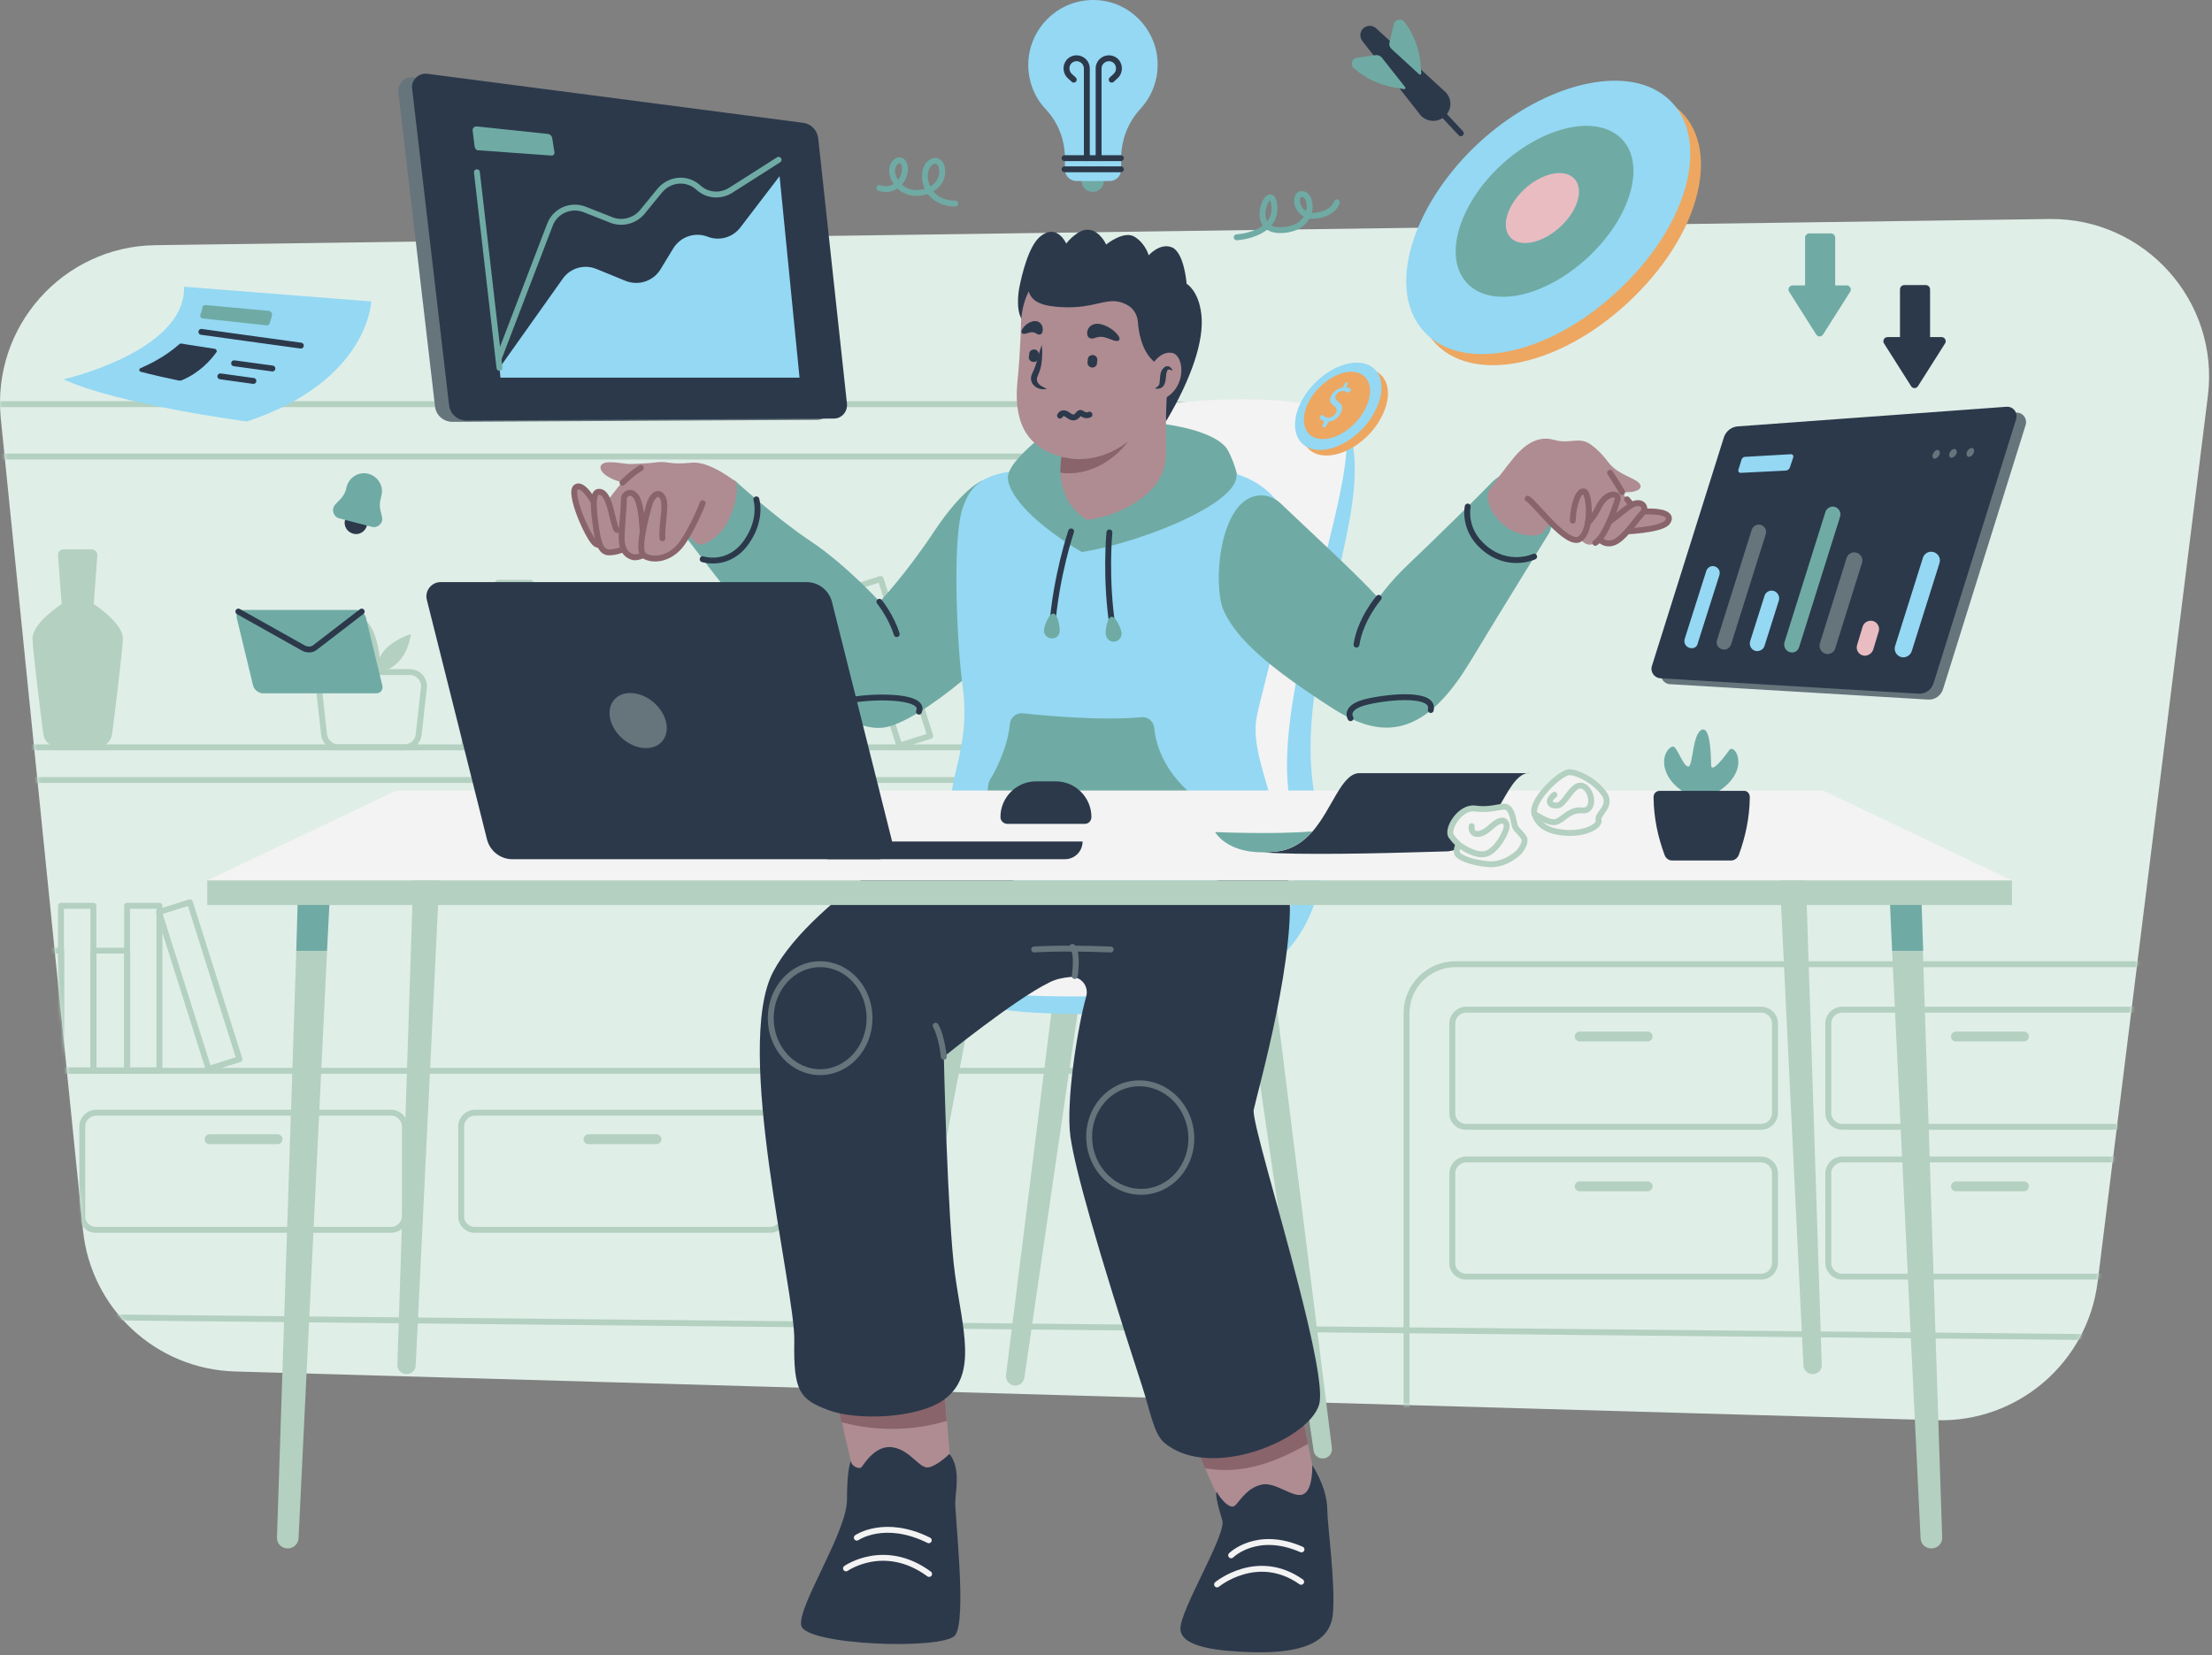 <svg width="676" height="506" viewBox="0 0 676 506" fill="none" xmlns="http://www.w3.org/2000/svg">
<rect x="0" y="0" width="676" height="506" fill="#808080" stroke="none"/>
<g opacity="0.9">
<path d="M591.842 434.148L71.843 419.249C47.642 418.548 27.742 400.048 25.343 375.948L0.242 127.948C-2.558 99.849 19.242 75.349 47.443 74.948L626.242 66.948C655.443 66.549 678.342 92.049 674.742 121.048L641.042 391.949C637.943 416.549 616.642 434.848 591.842 434.148Z" fill="#EAF9F3"/>
<mask id="mask0_301_5843" style="mask-type:alpha" maskUnits="userSpaceOnUse" x="0" y="66" width="676" height="369">
<path d="M591.842 434.148L71.843 419.249C47.642 418.548 27.742 400.048 25.343 375.948L0.242 127.948C-2.558 99.849 19.242 75.349 47.443 74.948L626.242 66.948C655.443 66.549 678.342 92.049 674.742 121.048L641.042 391.949C637.943 416.549 616.642 434.848 591.842 434.148Z" fill="#EAF9F3"/>
</mask>
<g mask="url(#mask0_301_5843)">
<path d="M444.843 560.448H860.343C868.643 560.448 875.343 553.748 875.343 545.448V309.748C875.343 301.448 868.643 294.748 860.343 294.748H444.843C436.543 294.748 429.843 301.448 429.843 309.748V545.348C429.843 553.648 436.543 560.448 444.843 560.448Z" stroke="#B8D8C7" stroke-width="1.8" stroke-miterlimit="10" stroke-linecap="round" stroke-linejoin="round"/>
<path d="M-59.757 497.848H359.343C367.643 497.848 374.343 491.148 374.343 482.848V138.548C374.343 130.248 367.643 123.548 359.343 123.548H-59.757C-68.057 123.548 -74.757 130.248 -74.757 138.548V482.848C-74.757 491.148 -68.057 497.848 -59.757 497.848Z" stroke="#B8D8C7" stroke-width="1.8" stroke-miterlimit="10" stroke-linecap="round" stroke-linejoin="round"/>
<path d="M103.343 228.448H123.643C125.843 228.448 127.643 226.848 127.943 224.648L129.543 210.249C129.843 207.749 127.843 205.448 125.243 205.448H101.743C99.143 205.448 97.243 207.649 97.443 210.249L99.043 224.648C99.343 226.748 101.243 228.448 103.343 228.448Z" stroke="#B8D8C7" stroke-width="1.8" stroke-miterlimit="10" stroke-linecap="round" stroke-linejoin="round"/>
<path d="M115.943 205.448C115.943 205.448 123.943 204.648 125.543 193.848C125.543 193.848 118.343 195.948 116.043 201.048C116.043 201.048 115.043 189.648 109.643 188.548C109.643 188.548 107.243 197.048 111.043 201.248C111.043 201.248 108.143 196.448 100.743 196.548C100.743 196.548 102.643 203.348 109.943 205.348" fill="#B8D8C7"/>
<path d="M448.043 344.448H538.243C540.543 344.448 542.443 342.548 542.443 340.248V312.848C542.443 310.548 540.543 308.648 538.243 308.648H448.043C445.743 308.648 443.843 310.548 443.843 312.848V340.248C443.743 342.548 445.643 344.448 448.043 344.448Z" stroke="#B8D8C7" stroke-width="1.8" stroke-miterlimit="10" stroke-linecap="round" stroke-linejoin="round"/>
<path d="M482.743 318.348H503.543C504.343 318.348 505.043 317.648 505.043 316.848C505.043 316.048 504.343 315.348 503.543 315.348H482.743C481.943 315.348 481.243 316.048 481.243 316.848C481.243 317.648 481.943 318.348 482.743 318.348Z" fill="#B8D8C7"/>
<path d="M448.043 390.249H538.243C540.543 390.249 542.443 388.348 542.443 386.048V358.648C542.443 356.348 540.543 354.448 538.243 354.448H448.043C445.743 354.448 443.843 356.348 443.843 358.648V386.048C443.743 388.348 445.643 390.249 448.043 390.249Z" stroke="#B8D8C7" stroke-width="1.8" stroke-miterlimit="10" stroke-linecap="round" stroke-linejoin="round"/>
<path d="M482.743 364.148H503.543C504.343 364.148 505.043 363.448 505.043 362.648C505.043 361.848 504.343 361.148 503.543 361.148H482.743C481.943 361.148 481.243 361.848 481.243 362.648C481.243 363.448 481.943 364.148 482.743 364.148Z" fill="#B8D8C7"/>
<path d="M29.343 375.948H119.543C121.843 375.948 123.743 374.048 123.743 371.748V344.348C123.743 342.048 121.843 340.148 119.543 340.148H29.343C27.043 340.148 25.143 342.048 25.143 344.348V371.748C25.043 374.048 26.943 375.948 29.343 375.948Z" stroke="#B8D8C7" stroke-width="1.8" stroke-miterlimit="10" stroke-linecap="round" stroke-linejoin="round"/>
<path d="M64.043 349.748H84.843C85.643 349.748 86.343 349.048 86.343 348.248C86.343 347.448 85.643 346.748 84.843 346.748H64.043C63.243 346.748 62.543 347.448 62.543 348.248C62.543 349.148 63.243 349.748 64.043 349.748Z" fill="#B8D8C7"/>
<path d="M145.143 375.948H235.342C237.642 375.948 239.543 374.048 239.543 371.748V344.348C239.543 342.048 237.642 340.148 235.342 340.148H145.143C142.843 340.148 140.942 342.048 140.942 344.348V371.748C140.842 374.048 142.743 375.948 145.143 375.948Z" stroke="#B8D8C7" stroke-width="1.8" stroke-miterlimit="10" stroke-linecap="round" stroke-linejoin="round"/>
<path d="M179.843 349.748H200.643C201.443 349.748 202.143 349.048 202.143 348.248C202.143 347.448 201.443 346.748 200.643 346.748H179.843C179.043 346.748 178.343 347.448 178.343 348.248C178.343 349.148 179.043 349.748 179.843 349.748Z" fill="#B8D8C7"/>
<path d="M562.943 344.448H653.143C655.443 344.448 657.343 342.548 657.343 340.248V312.848C657.343 310.548 655.443 308.648 653.143 308.648H562.943C560.643 308.648 558.743 310.548 558.743 312.848V340.248C558.743 342.548 560.643 344.448 562.943 344.448Z" stroke="#B8D8C7" stroke-width="1.8" stroke-miterlimit="10" stroke-linecap="round" stroke-linejoin="round"/>
<path d="M597.743 318.348H618.543C619.343 318.348 620.043 317.648 620.043 316.848C620.043 316.048 619.343 315.348 618.543 315.348H597.743C596.943 315.348 596.243 316.048 596.243 316.848C596.243 317.648 596.843 318.348 597.743 318.348Z" fill="#B8D8C7"/>
<path d="M562.943 390.249H653.143C655.443 390.249 657.343 388.348 657.343 386.048V358.648C657.343 356.348 655.443 354.448 653.143 354.448H562.943C560.643 354.448 558.743 356.348 558.743 358.648V386.048C558.743 388.348 560.643 390.249 562.943 390.249Z" stroke="#B8D8C7" stroke-width="1.8" stroke-miterlimit="10" stroke-linecap="round" stroke-linejoin="round"/>
<path d="M597.743 364.148H618.543C619.343 364.148 620.043 363.448 620.043 362.648C620.043 361.848 619.343 361.148 618.543 361.148H597.743C596.943 361.148 596.243 361.848 596.243 362.648C596.243 363.448 596.843 364.148 597.743 364.148Z" fill="#B8D8C7"/>
<path d="M-102.057 228.448H352.943C355.443 228.448 357.543 226.348 357.543 223.848V144.148C357.543 141.648 355.443 139.548 352.943 139.548H-102.057C-104.557 139.548 -106.657 141.648 -106.657 144.148V223.848C-106.657 226.348 -104.557 228.448 -102.057 228.448Z" stroke="#B8D8C7" stroke-width="1.8" stroke-miterlimit="10" stroke-linecap="round" stroke-linejoin="round"/>
<path d="M-102.057 327.348H352.943C355.443 327.348 357.543 325.249 357.543 322.749V243.048C357.543 240.548 355.443 238.448 352.943 238.448H-102.057C-104.557 238.448 -106.657 240.548 -106.657 243.048V322.749C-106.657 325.249 -104.557 327.348 -102.057 327.348Z" stroke="#B8D8C7" stroke-width="1.8" stroke-miterlimit="10" stroke-linecap="round" stroke-linejoin="round"/>
<path d="M317.021 228.445H326.921V178.145H317.021V228.445Z" stroke="#B8D8C7" stroke-width="1.8" stroke-miterlimit="10" stroke-linecap="round" stroke-linejoin="round"/>
<path d="M306.778 228.359H317.078V191.759H306.778V228.359Z" stroke="#B8D8C7" stroke-width="1.8" stroke-miterlimit="10" stroke-linecap="round" stroke-linejoin="round"/>
<path d="M18.643 327.185H28.543L28.543 276.885H18.643L18.643 327.185Z" stroke="#B8D8C7" stroke-width="1.8" stroke-miterlimit="10" stroke-linecap="round" stroke-linejoin="round"/>
<path d="M8.4 327.2H18.7L18.7 290.6H8.4L8.4 327.2Z" stroke="#B8D8C7" stroke-width="1.8" stroke-miterlimit="10" stroke-linecap="round" stroke-linejoin="round"/>
<path d="M38.829 327.185H48.729L48.729 276.885H38.829L38.829 327.185Z" stroke="#B8D8C7" stroke-width="1.8" stroke-miterlimit="10" stroke-linecap="round" stroke-linejoin="round"/>
<path d="M63.733 326.767L73.173 323.786L58.028 275.82L48.587 278.801L63.733 326.767Z" stroke="#B8D8C7" stroke-width="1.8" stroke-miterlimit="10" stroke-linecap="round" stroke-linejoin="round"/>
<path d="M28.586 327.2H38.886L38.886 290.6H28.586L28.586 327.2Z" stroke="#B8D8C7" stroke-width="1.8" stroke-miterlimit="10" stroke-linecap="round" stroke-linejoin="round"/>
<path d="M152.22 228.445H162.12V178.145H152.22V228.445Z" stroke="#B8D8C7" stroke-width="1.8" stroke-miterlimit="10" stroke-linecap="round" stroke-linejoin="round"/>
<path d="M141.977 228.359H152.277V191.759H141.977V228.359Z" stroke="#B8D8C7" stroke-width="1.8" stroke-miterlimit="10" stroke-linecap="round" stroke-linejoin="round"/>
<path d="M249.947 228.445H259.847V178.145H249.947V228.445Z" stroke="#B8D8C7" stroke-width="1.8" stroke-miterlimit="10" stroke-linecap="round" stroke-linejoin="round"/>
<path d="M274.846 227.942L284.287 224.961L269.142 176.995L259.701 179.976L274.846 227.942Z" stroke="#B8D8C7" stroke-width="1.8" stroke-miterlimit="10" stroke-linecap="round" stroke-linejoin="round"/>
<path d="M239.704 228.359H250.004V191.759H239.704V228.359Z" stroke="#B8D8C7" stroke-width="1.8" stroke-miterlimit="10" stroke-linecap="round" stroke-linejoin="round"/>
<path d="M18.843 184.648L17.742 169.749C17.642 168.749 18.442 167.948 19.442 167.948H23.742H28.043C29.043 167.948 29.742 168.749 29.742 169.749L28.642 184.648C28.642 184.648 37.642 190.449 37.542 195.249C37.443 198.949 35.242 216.648 34.242 224.448C33.943 226.648 32.142 228.249 29.942 228.249H23.742H17.543C15.342 228.249 13.543 226.648 13.242 224.448C12.242 216.648 10.043 198.949 9.942 195.249C9.842 190.449 18.843 184.648 18.843 184.648Z" fill="#B8D8C7"/>
<path d="M679.843 409.148L-277.357 399.648" stroke="#B8D8C7" stroke-width="1.8" stroke-miterlimit="10" stroke-linecap="round" stroke-linejoin="round"/>
</g>
<path d="M326.943 264.549L307.443 420.349C307.243 422.049 308.543 423.549 310.243 423.549C311.643 423.549 312.843 422.548 313.043 421.148L335.343 268.449L326.943 264.549Z" fill="#B8D8C7"/>
<path d="M387.543 286.849L407.043 442.648C407.243 444.348 405.943 445.849 404.243 445.849C402.843 445.849 401.643 444.849 401.443 443.449L379.143 290.749L387.543 286.849Z" fill="#B8D8C7"/>
<path d="M292.943 280.749L266.743 435.549C266.443 437.249 267.743 438.749 269.443 438.849C270.843 438.949 272.043 437.949 272.343 436.549L301.243 284.949L292.943 280.749Z" fill="#B8D8C7"/>
<path d="M366.343 265.249L380.743 421.549C380.943 423.249 382.543 424.449 384.143 424.049C385.543 423.749 386.443 422.449 386.343 421.148L375.443 267.149L366.343 265.249Z" fill="#B8D8C7"/>
<path d="M408.043 126.148C397.143 124.348 361.043 250.749 361.043 250.749H395.743C395.743 250.749 378.743 271.048 378.143 272.948C377.543 274.848 371.343 300.548 371.343 300.548C412.843 287.348 403.643 250.648 403.643 250.648C394.743 223.148 407.143 187.948 412.443 158.848C417.743 129.648 408.043 126.148 408.043 126.148Z" fill="#96E1FF"/>
<path d="M279.443 293.849C279.443 293.849 280.343 307.549 316.043 309.549C351.743 311.549 397.743 308.049 403.743 267.549C403.843 267.549 286.643 282.449 279.443 293.849Z" fill="#96E1FF"/>
<path d="M394.943 247.949C385.243 212.549 422.743 133.449 408.143 126.049C393.143 118.549 335.543 121.649 320.043 135.049C305.543 147.649 298.943 241.048 298.143 252.848C298.043 253.248 298.043 253.649 298.043 254.049C298.043 261.049 297.043 272.849 291.943 276.549C282.043 283.749 265.743 294.649 296.943 302.649C296.943 302.649 310.443 305.749 348.943 304.149C401.043 301.949 395.843 269.849 395.743 250.649C395.743 249.749 395.443 248.849 394.943 247.949Z" fill="white"/>
<path d="M255.742 427.549C255.742 427.549 260.142 448.549 261.142 450.249C262.142 451.949 269.642 455.649 279.842 452.649C290.042 449.549 290.342 445.849 290.342 445.849C290.342 445.849 288.342 421.749 288.342 419.049C288.242 416.349 254.042 411.549 255.742 427.549Z" fill="#B28D93"/>
<path d="M289.342 434.349C288.842 427.749 288.242 420.449 288.242 419.049C288.242 416.349 253.942 411.549 255.642 427.549C255.642 427.549 256.342 430.749 257.142 434.749C267.942 437.649 279.042 437.449 289.342 434.349Z" fill="#896068"/>
<path d="M260.043 446.649C260.043 446.649 258.843 448.549 258.843 458.449C258.843 468.349 243.843 490.749 244.843 496.849C245.843 502.949 288.043 504.449 291.843 499.949C295.643 495.349 291.643 462.249 291.943 458.749C292.143 455.149 293.543 448.649 290.143 444.449C290.143 444.449 286.643 447.949 283.843 448.549C281.043 449.149 278.443 443.449 272.943 442.449C267.443 441.449 263.843 447.949 263.243 448.549C262.643 449.149 260.243 448.349 260.043 446.649Z" fill="#223145"/>
<path d="M261.843 470.049C261.843 470.049 270.343 464.149 283.843 470.849" stroke="white" stroke-width="1.8" stroke-miterlimit="10" stroke-linecap="round" stroke-linejoin="round"/>
<path d="M258.542 479.449C258.542 479.449 270.342 471.148 283.942 481.148" stroke="white" stroke-width="1.8" stroke-miterlimit="10" stroke-linecap="round" stroke-linejoin="round"/>
<path d="M364.442 438.949C364.442 438.949 371.242 457.948 374.942 461.348C378.642 464.748 388.542 465.048 395.342 461.348C402.142 457.648 401.842 452.049 401.842 452.049C401.842 452.049 395.942 420.948 394.642 420.148C393.242 419.248 364.442 429.849 364.442 438.949Z" fill="#B28D93"/>
<path d="M364.442 438.949C364.442 438.949 366.142 443.648 368.242 448.848C379.842 450.848 389.942 446.948 399.742 441.348C397.942 432.248 395.442 420.648 394.642 420.148C393.242 419.248 364.442 429.849 364.442 438.949Z" fill="#896068"/>
<path d="M371.842 456.049C371.842 456.049 370.942 456.349 373.542 464.749C374.842 469.249 360.442 492.349 360.742 498.049C361.042 503.749 373.042 504.749 382.542 505.049C397.042 505.449 406.542 502.549 407.342 493.249C408.142 483.949 405.642 465.849 405.642 461.849C405.642 457.849 404.342 453.249 401.042 447.849C401.042 447.849 401.342 455.349 398.342 456.749C395.342 458.249 389.742 452.749 385.442 453.849C381.142 454.949 379.342 458.248 377.542 460.148C375.742 461.948 372.342 457.149 371.842 456.049Z" fill="#223145"/>
<path d="M376.242 475.449C376.242 475.449 384.042 467.649 397.742 473.649" stroke="white" stroke-width="1.8" stroke-miterlimit="10" stroke-linecap="round" stroke-linejoin="round"/>
<path d="M371.942 484.349C371.942 484.349 384.242 474.149 397.642 483.549" stroke="white" stroke-width="1.8" stroke-miterlimit="10" stroke-linecap="round" stroke-linejoin="round"/>
<path d="M294.243 248.649C294.243 248.649 248.343 273.949 236.243 297.149C224.143 320.349 243.043 394.249 242.743 409.849C242.443 425.449 244.443 427.749 253.143 431.049C261.843 434.349 280.743 433.649 288.643 427.749C298.843 420.149 294.143 406.249 291.843 389.449C289.543 372.749 288.443 323.049 288.443 323.049C288.443 323.049 310.043 305.549 320.643 300.349C322.743 299.249 325.043 298.849 327.143 298.649C330.443 298.449 332.843 301.549 331.943 304.649C329.343 313.849 325.643 336.949 327.143 347.549C328.543 357.449 335.443 381.949 348.943 423.449C351.643 431.649 352.543 438.249 355.843 441.049C369.743 452.749 399.942 440.249 403.142 429.349C404.442 424.849 401.142 409.549 396.842 392.849C390.742 368.949 382.542 342.149 383.142 339.249C384.142 334.349 397.042 289.349 393.642 269.149C385.442 220.249 347.543 239.949 294.243 248.649Z" fill="#223145"/>
<path d="M250.642 327.749C258.982 327.749 265.742 320.361 265.742 311.249C265.742 302.136 258.982 294.749 250.642 294.749C242.303 294.749 235.542 302.136 235.542 311.249C235.542 320.361 242.303 327.749 250.642 327.749Z" stroke="#63737A" stroke-width="1.8" stroke-miterlimit="10" stroke-linecap="round" stroke-linejoin="round"/>
<path d="M350.729 364.192C359.264 363.018 365.171 354.704 363.923 345.621C362.674 336.539 354.742 330.127 346.207 331.3C337.671 332.474 331.764 340.788 333.013 349.871C334.262 358.953 342.193 365.365 350.729 364.192Z" stroke="#63737A" stroke-width="1.8" stroke-miterlimit="10" stroke-linecap="round" stroke-linejoin="round"/>
<path d="M288.442 323.049C288.442 323.049 287.842 316.849 285.942 313.549" stroke="#63737A" stroke-width="1.8" stroke-miterlimit="10" stroke-linecap="round" stroke-linejoin="round"/>
<path d="M328.442 298.348C328.442 298.348 329.542 291.448 327.742 289.448" stroke="#63737A" stroke-width="1.8" stroke-miterlimit="10" stroke-linecap="round" stroke-linejoin="round"/>
<path d="M316.042 290.249C316.042 290.249 323.443 289.649 339.443 290.249" stroke="#63737A" stroke-width="1.8" stroke-miterlimit="10" stroke-linecap="round" stroke-linejoin="round"/>
<path d="M300.143 146.948C300.143 146.948 294.343 149.048 285.343 162.648C276.643 175.748 268.843 183.948 268.843 183.948C268.843 183.948 258.543 172.648 247.743 165.448C236.943 158.248 224.643 146.948 224.643 146.948C224.643 146.948 216.543 142.548 211.443 148.548C206.343 154.448 208.943 163.248 208.943 163.248C208.943 163.248 221.043 179.648 238.843 201.048C250.443 215.048 262.243 225.048 272.143 221.948C285.343 217.848 311.343 194.248 315.843 184.848C320.243 175.348 316.943 143.548 300.143 146.948Z" fill="#6DAFA7"/>
<path d="M268.743 183.948C268.743 183.948 272.343 188.348 274.043 193.848" stroke="#223145" stroke-width="1.8" stroke-miterlimit="10" stroke-linecap="round" stroke-linejoin="round"/>
<path d="M225.043 147.448C225.043 147.448 217.043 140.848 211.343 141.448C203.943 142.248 204.043 140.548 199.343 141.548C197.143 142.048 193.143 143.648 188.943 148.848C184.743 154.048 183.243 156.748 183.243 156.748C183.243 156.748 178.843 147.348 176.143 148.848C173.443 150.248 179.843 164.748 182.043 166.248C184.243 167.748 190.743 165.148 193.043 166.248C195.343 167.348 201.543 165.348 201.543 165.348L210.043 163.248L212.243 165.648C212.943 166.448 214.043 166.648 215.043 166.348C217.043 165.548 220.443 163.648 222.643 158.948C226.143 151.648 225.043 147.448 225.043 147.448Z" fill="#B28D93"/>
<path d="M183.243 156.748C183.243 156.748 178.843 147.348 176.143 148.848C173.443 150.248 179.843 164.748 182.043 166.248C184.243 167.748 190.743 165.148 193.043 166.248" stroke="#896068" stroke-width="1.8" stroke-miterlimit="10" stroke-linecap="round" stroke-linejoin="round"/>
<path d="M214.743 153.848C214.743 153.848 211.843 161.448 208.243 166.348C204.543 171.248 199.243 171.448 196.843 169.848C194.443 168.348 197.643 157.248 198.343 154.548C199.043 151.848 201.243 149.348 202.643 152.348C203.743 154.648 202.143 160.148 202.443 164.548" fill="#B28D93"/>
<path d="M198.143 168.948C198.143 168.948 195.043 170.848 193.243 170.248C191.443 169.648 190.343 168.348 190.043 165.648C189.743 163.048 190.743 154.848 190.643 152.748C190.543 150.648 193.843 148.948 195.243 153.748C196.643 158.648 195.943 162.748 196.843 163.748" fill="#B28D93"/>
<path d="M191.343 167.548C191.343 167.548 189.043 168.748 186.643 168.948C184.243 169.148 183.143 167.548 182.343 162.648C181.443 156.748 180.743 150.748 182.843 150.448C184.943 150.148 186.043 153.348 186.843 156.648C187.643 159.948 188.143 162.048 188.643 162.148" fill="#B28D93"/>
<path d="M200.343 141.448C200.343 141.448 194.643 141.848 192.543 141.848C190.543 141.848 184.943 140.448 183.743 142.148C182.543 143.848 185.943 146.948 192.043 147.748C198.143 148.648 204.043 143.748 200.343 141.448Z" fill="#B28D93"/>
<path d="M214.743 170.948C214.743 170.948 222.643 173.548 228.143 165.648C233.043 158.648 231.143 152.648 231.143 152.648" stroke="#223145" stroke-width="1.8" stroke-miterlimit="10" stroke-linecap="round" stroke-linejoin="round"/>
<path d="M256.143 217.948C256.143 217.948 254.243 215.648 259.143 214.248C264.143 212.848 283.143 212.048 280.843 217.548" stroke="#223145" stroke-width="1.8" stroke-miterlimit="10" stroke-linecap="round" stroke-linejoin="round"/>
<path d="M214.743 153.848C214.743 153.848 211.843 161.448 208.243 166.348C204.543 171.248 199.243 171.448 196.843 169.848C194.443 168.348 197.643 157.248 198.343 154.548C199.043 151.848 201.243 149.348 202.643 152.348C203.743 154.648 202.143 160.148 202.443 164.548" stroke="#896068" stroke-width="1.8" stroke-miterlimit="10" stroke-linecap="round" stroke-linejoin="round"/>
<path d="M196.243 169.848C195.243 170.248 194.143 170.548 193.243 170.248C191.443 169.648 190.343 168.348 190.043 165.648C189.743 163.048 190.743 154.848 190.643 152.748C190.543 150.648 193.843 148.948 195.243 153.748C196.243 157.348 196.143 160.448 196.443 162.348" stroke="#896068" stroke-width="1.8" stroke-miterlimit="10" stroke-linecap="round" stroke-linejoin="round"/>
<path d="M190.543 167.848C189.643 168.248 188.243 168.748 186.643 168.848C184.243 169.048 183.143 167.448 182.343 162.548C181.443 156.648 180.743 150.648 182.843 150.348C184.943 150.048 186.043 153.248 186.843 156.548C187.643 159.848 188.143 161.948 188.643 162.048" stroke="#896068" stroke-width="1.8" stroke-miterlimit="10" stroke-linecap="round" stroke-linejoin="round"/>
<path d="M190.243 147.548C190.243 147.548 193.343 144.448 195.843 143.048" stroke="#896068" stroke-width="1.8" stroke-miterlimit="10" stroke-linecap="round" stroke-linejoin="round"/>
<path d="M311.143 93.648C311.043 91.849 311.143 90.049 311.443 88.249C312.243 84.049 314.343 75.249 317.843 72.349C323.043 68.049 325.843 74.448 325.843 74.448C325.843 74.448 329.443 69.749 332.843 70.249C336.243 70.648 338.043 74.749 338.043 74.749C338.043 74.749 343.543 70.249 346.843 72.448C350.143 74.549 351.043 78.049 351.043 78.049C351.043 78.049 354.543 74.049 358.243 75.648C361.943 77.349 362.643 86.749 362.643 86.749C362.643 86.749 366.343 88.849 367.143 96.148C368.043 103.948 364.243 115.448 356.443 128.648C356.443 128.648 340.343 99.648 330.143 95.549C319.943 91.448 320.043 99.049 316.843 99.249C314.043 99.349 311.643 99.049 311.143 93.648Z" fill="#223145"/>
<path d="M313.143 147.748C313.143 147.748 300.643 149.248 315.243 136.048C327.843 124.648 369.843 127.848 375.243 137.648C379.243 144.948 384.343 164.448 367.343 176.148C350.343 187.748 320.743 175.448 313.143 147.748Z" fill="#6DAFA7"/>
<path d="M337.143 144.048C337.143 144.048 348.843 143.548 358.643 143.148C368.343 142.648 382.743 142.948 390.643 153.748C399.743 166.048 386.043 208.448 384.043 219.248C382.043 230.048 389.743 243.048 389.343 251.948C389.143 257.048 382.743 270.448 354.343 272.948C322.243 275.848 293.943 269.248 290.843 250.748C288.743 238.348 296.943 229.648 294.143 209.448C292.643 198.848 290.743 164.548 294.343 154.848C297.943 145.148 303.943 141.948 337.143 144.048Z" fill="#96E1FF"/>
<path d="M325.143 134.249C325.143 134.249 323.743 145.349 323.143 148.249C322.643 151.149 324.143 159.349 335.743 159.249C348.243 159.149 356.043 149.149 356.343 145.149C356.643 141.149 355.643 121.849 357.343 115.449C359.043 109.049 343.043 112.749 336.143 116.749C329.243 120.749 324.443 130.949 325.143 134.249Z" fill="#B28D93"/>
<path d="M345.843 133.349C339.343 134.849 331.343 140.449 324.443 139.349C324.243 141.049 323.943 142.849 323.743 144.449C332.943 145.949 341.643 140.149 345.843 133.349Z" fill="#896068"/>
<path d="M324.143 141.748C324.143 141.748 322.543 153.248 332.243 158.948C332.243 158.948 343.443 157.948 351.643 149.948C354.743 146.948 356.343 142.748 356.343 138.448V137.548C356.343 137.548 372.043 137.748 376.543 142.448C385.143 151.448 349.843 165.748 330.643 168.748C330.643 168.748 312.843 158.848 308.643 148.748C304.443 138.548 322.743 142.148 324.143 141.748Z" fill="#6DAFA7"/>
<path d="M327.342 162.448C327.342 162.448 322.742 175.949 321.542 191.749" stroke="#223145" stroke-width="1.8" stroke-miterlimit="10" stroke-linecap="round" stroke-linejoin="round"/>
<path d="M323.843 192.949C323.943 191.649 323.243 187.649 321.943 187.549C320.643 187.449 319.143 191.249 319.043 192.549C318.943 193.849 319.943 195.049 321.243 195.149C322.543 195.349 323.743 194.349 323.843 192.949Z" fill="#6DAFA7"/>
<path d="M339.043 162.749C339.043 162.749 337.643 176.949 340.143 192.549" stroke="#223145" stroke-width="1.8" stroke-miterlimit="10" stroke-linecap="round" stroke-linejoin="round"/>
<path d="M342.742 193.349C342.542 192.049 340.942 188.349 339.642 188.549C338.342 188.749 337.742 192.749 337.942 194.049C338.142 195.349 339.342 196.349 340.742 196.149C342.042 195.849 342.942 194.649 342.742 193.349Z" fill="#6DAFA7"/>
<path d="M302.543 238.348C303.843 236.348 307.843 229.148 308.643 221.248C308.843 219.248 310.643 217.848 312.543 218.048C319.943 218.848 336.443 220.348 348.843 219.248C350.843 219.048 352.543 220.548 352.743 222.548C353.143 226.848 355.043 234.148 362.443 241.248C363.043 241.748 363.443 242.448 363.543 243.248C364.043 245.948 365.143 252.548 364.843 258.148C364.443 265.048 318.043 269.748 302.043 255.548C301.243 254.848 300.843 253.748 300.843 252.748C300.943 250.048 301.343 244.448 302.043 239.848C302.143 239.148 302.343 238.748 302.543 238.348Z" fill="#6DAFA7"/>
<path d="M312.043 98.349C312.043 98.349 311.843 108.148 310.943 116.548C310.143 124.948 310.943 136.148 324.443 139.648C337.943 143.148 351.043 132.948 355.943 119.548C360.843 106.148 361.043 88.049 343.843 80.948C326.643 73.849 312.843 82.749 312.043 98.349Z" fill="#B28D93"/>
<path d="M362.343 106.948C361.043 113.248 360.143 116.649 360.143 116.649L355.943 112.248C355.943 112.248 348.743 111.248 347.743 98.349C347.543 96.148 346.343 94.148 344.343 93.148C338.443 90.049 335.343 94.648 323.843 93.849C319.943 93.549 313.943 92.948 314.143 86.948C314.643 71.349 338.743 72.549 350.143 79.648C361.543 86.648 363.643 100.748 362.343 106.948Z" fill="#223145"/>
<path d="M351.143 113.149C351.143 113.149 353.743 107.249 358.043 107.849C362.643 108.449 363.043 122.249 351.143 123.049" fill="#B28D93"/>
<path d="M318.343 105.448C318.543 106.848 318.543 108.248 318.443 109.548C318.343 110.948 318.143 112.348 317.643 113.648C317.543 113.948 317.343 114.348 317.243 114.648C317.143 114.948 317.043 115.148 316.943 115.448C316.843 115.948 316.843 116.348 317.043 116.748C317.443 117.648 318.643 118.348 319.943 118.848C319.243 119.048 318.543 119.048 317.743 118.848C317.043 118.648 316.243 118.248 315.743 117.548C315.443 117.248 315.243 116.748 315.143 116.348C315.043 115.848 315.043 115.448 315.143 115.048C315.243 114.648 315.443 114.148 315.543 113.948C315.643 113.648 315.843 113.348 315.943 113.148C316.943 110.648 317.443 108.048 318.343 105.448Z" fill="#223145"/>
<path d="M323.943 127.048C323.943 127.048 324.643 125.548 326.343 126.848C328.043 128.148 328.743 127.648 329.643 126.548C330.543 125.448 330.943 127.548 332.943 126.748" stroke="#223145" stroke-width="1.8" stroke-miterlimit="10" stroke-linecap="round" stroke-linejoin="round"/>
<path d="M332.543 102.948C332.043 102.348 331.943 100.148 333.943 99.249C335.943 98.349 339.243 99.849 341.143 101.849C343.043 103.849 342.043 104.849 339.743 103.849C337.343 102.949 336.443 102.649 334.443 103.349C333.643 103.649 332.843 103.448 332.543 102.948Z" fill="#223145"/>
<path d="M318.343 101.949C318.743 101.449 319.043 99.549 317.643 98.549C316.243 97.549 313.943 98.549 312.743 100.149C311.643 101.549 312.143 102.349 313.643 101.949C315.143 101.449 315.743 101.349 317.043 102.149C317.543 102.449 318.043 102.249 318.343 101.949Z" fill="#223145"/>
<path d="M358.343 113.348C357.943 113.148 357.543 112.948 357.243 112.948C356.943 112.948 356.843 113.048 356.743 113.248C356.543 113.748 356.343 114.348 356.343 115.148C356.243 115.848 356.243 116.848 355.643 117.848C355.343 118.348 354.843 118.648 354.343 118.748C354.143 118.848 353.843 118.848 353.643 118.848C353.443 118.848 353.143 118.748 352.943 118.748C353.743 118.248 354.343 117.748 354.343 117.248C354.443 116.748 354.443 115.948 354.543 115.048C354.643 114.148 354.843 113.148 355.743 112.348C355.943 112.148 356.343 111.948 356.643 111.948C357.043 111.948 357.343 112.048 357.543 112.148C357.943 112.548 358.243 112.948 358.343 113.348Z" fill="#223145"/>
<path d="M315.743 110.648C316.543 110.748 317.343 110.148 317.343 109.348L317.443 108.448C317.543 107.648 316.943 106.848 316.143 106.848C315.343 106.748 314.543 107.348 314.543 108.148L314.443 109.048C314.243 109.748 314.843 110.548 315.743 110.648Z" fill="#223145"/>
<path d="M333.643 112.349C334.443 112.449 335.243 111.849 335.243 111.049L335.343 110.149C335.443 109.349 334.843 108.549 334.043 108.549C333.243 108.449 332.443 109.049 332.443 109.849L332.343 110.748C332.243 111.448 332.843 112.249 333.643 112.349Z" fill="#223145"/>
<path d="M385.243 151.449C387.543 151.349 389.743 152.349 391.443 153.949C393.443 155.849 397.643 159.849 405.843 167.549C419.043 180.049 420.843 182.449 420.843 182.449C420.843 182.449 432.443 191.549 433.643 202.849C434.843 214.149 427.243 229.349 407.443 216.649C387.643 203.949 378.043 195.449 374.043 186.849C370.443 179.149 372.543 151.749 385.243 151.449Z" fill="#6DAFA7"/>
<path d="M414.943 193.349C414.943 193.349 419.443 182.949 429.843 173.049C440.243 163.149 452.543 150.949 454.843 148.549C457.143 146.049 462.743 140.649 470.343 146.549C478.043 152.449 473.543 162.749 473.543 162.749C473.543 162.749 460.243 184.149 449.243 202.349C438.243 220.549 427.043 226.549 412.843 219.649C398.543 212.649 414.943 193.349 414.943 193.349Z" fill="#6DAFA7"/>
<path d="M454.843 150.048C454.843 150.048 460.543 142.348 462.843 139.648C465.143 136.948 469.343 132.848 474.843 134.448C480.443 136.048 483.243 132.648 487.443 137.048C491.643 141.448 494.543 149.548 497.243 152.548C499.943 155.548 499.243 156.348 503.543 156.248C507.843 156.148 511.343 157.148 509.543 159.548C507.743 161.948 496.043 162.548 494.443 162.348C492.843 162.148 485.343 163.148 483.443 162.248C481.543 161.348 481.843 162.148 480.243 161.248C478.643 160.348 474.543 158.348 474.543 158.348C474.543 158.348 473.243 160.948 471.543 162.748C469.843 164.548 462.443 164.248 457.643 158.648C453.543 153.848 454.843 150.048 454.843 150.048Z" fill="#B28D93"/>
<path d="M497.243 152.648C499.943 155.648 499.243 156.448 503.543 156.348C507.843 156.248 511.343 157.248 509.543 159.648C507.743 162.048 496.043 162.648 494.443 162.448" stroke="#896068" stroke-width="1.8" stroke-miterlimit="10" stroke-linecap="round" stroke-linejoin="round"/>
<path d="M480.643 159.148C480.843 153.848 482.543 149.648 484.143 150.248C485.843 150.848 486.643 162.148 482.843 164.748C478.943 167.348 468.843 153.348 466.843 152.448" fill="#B28D93"/>
<path d="M482.343 163.848C482.343 163.848 484.443 167.948 487.543 165.948C490.643 164.048 493.743 154.748 494.343 152.748C495.043 150.748 491.143 149.948 488.643 154.848C486.243 159.748 484.343 160.448 484.343 160.448" fill="#B28D93"/>
<path d="M488.343 164.249C488.343 164.249 489.743 166.849 492.843 166.049C495.943 165.249 499.943 159.049 501.843 157.049C503.743 155.049 501.343 152.449 498.043 154.849C494.743 157.249 492.343 159.549 490.743 160.049" fill="#B28D93"/>
<path d="M486.043 135.948C486.043 135.948 488.443 137.148 491.543 141.348C494.743 145.548 500.643 146.148 501.343 148.348C502.043 150.548 495.743 151.448 490.743 149.048C485.843 146.548 483.843 136.448 486.043 135.948Z" fill="#B28D93"/>
<path d="M448.543 154.849C448.543 154.849 447.043 161.649 453.243 167.149C460.843 173.949 468.843 170.149 468.843 170.149" stroke="#223145" stroke-width="1.8" stroke-miterlimit="10" stroke-linecap="round" stroke-linejoin="round"/>
<path d="M412.743 219.548C412.743 219.548 410.443 216.148 418.043 214.448C425.643 212.748 438.543 211.848 437.243 217.048" stroke="#223145" stroke-width="1.8" stroke-miterlimit="10" stroke-linecap="round" stroke-linejoin="round"/>
<path d="M480.643 159.148C480.843 153.848 482.543 149.648 484.143 150.248C485.843 150.848 486.643 162.148 482.843 164.748C478.943 167.348 468.843 153.348 466.843 152.448" stroke="#896068" stroke-width="1.8" stroke-miterlimit="10" stroke-linecap="round" stroke-linejoin="round"/>
<path d="M487.543 165.948C490.643 164.048 493.743 154.748 494.343 152.748C495.043 150.748 491.143 149.948 488.643 154.848C487.243 157.748 485.943 159.148 485.243 159.848" stroke="#896068" stroke-width="1.8" stroke-miterlimit="10" stroke-linecap="round" stroke-linejoin="round"/>
<path d="M489.143 165.149C489.843 165.749 491.043 166.449 492.843 165.949C495.943 165.149 499.943 158.949 501.843 156.949C503.743 154.949 501.343 152.349 498.043 154.749C495.443 156.549 493.443 158.449 491.943 159.349" stroke="#896068" stroke-width="1.8" stroke-miterlimit="10" stroke-linecap="round" stroke-linejoin="round"/>
<path d="M495.743 150.448C495.743 150.448 493.043 145.848 492.043 144.548" stroke="#896068" stroke-width="1.8" stroke-miterlimit="10" stroke-linecap="round" stroke-linejoin="round"/>
<path d="M421.343 182.749C421.343 182.749 415.743 189.249 414.543 197.049" stroke="#223145" stroke-width="1.8" stroke-miterlimit="10" stroke-linecap="round" stroke-linejoin="round"/>
<path d="M114.943 211.948H80.343C79.043 211.948 77.643 210.848 77.343 209.548L72.343 188.848C72.043 187.548 72.843 186.448 74.243 186.448H108.843C110.143 186.448 111.543 187.548 111.843 188.848L116.843 209.548C117.143 210.848 116.343 211.948 114.943 211.948Z" fill="#6DAFA7"/>
<path d="M72.843 186.948L92.443 197.948C93.743 198.748 95.243 198.748 96.243 197.948L110.543 186.948" stroke="#223145" stroke-width="1.8" stroke-miterlimit="10" stroke-linecap="round" stroke-linejoin="round"/>
<path d="M589.142 213.848L510.342 209.148C508.442 209.048 507.142 207.148 507.742 205.348L529.742 135.448C530.342 133.648 531.942 132.348 533.842 132.148L616.042 126.148C618.142 125.948 619.642 127.948 619.042 129.948L593.842 210.548C593.242 212.648 591.242 214.048 589.142 213.848Z" fill="#63737A"/>
<path d="M586.243 212.049L507.443 207.348C505.543 207.248 504.243 205.349 504.843 203.549L526.843 133.649C527.443 131.849 529.043 130.548 530.943 130.348L613.142 124.349C615.242 124.149 616.742 126.149 616.142 128.149L590.943 208.749C590.343 210.849 588.343 212.249 586.243 212.049Z" fill="#223145"/>
<path d="M545.843 143.849L531.943 144.549C531.443 144.549 531.143 144.149 531.243 143.649L532.243 140.449C532.443 139.949 532.843 139.649 533.343 139.649L547.343 138.849C547.843 138.849 548.143 139.249 548.043 139.749L546.943 143.049C546.743 143.449 546.343 143.749 545.843 143.849Z" fill="#96E1FF"/>
<path d="M516.843 198.149C515.443 198.049 514.443 196.749 514.843 195.349L521.443 174.549C521.743 173.649 522.543 173.049 523.443 173.049C524.843 173.049 525.943 174.449 525.443 175.849L518.843 196.649C518.743 197.549 517.843 198.249 516.843 198.149Z" fill="#96E1FF"/>
<path d="M526.743 198.549C525.243 198.449 524.243 197.049 524.743 195.649L535.343 161.949C535.643 161.049 536.443 160.449 537.443 160.349C538.943 160.349 540.043 161.749 539.643 163.249L529.043 196.949C528.643 198.049 527.743 198.649 526.743 198.549Z" fill="#63737A"/>
<path d="M536.942 199.049C535.442 198.949 534.442 197.549 534.842 196.049L539.242 182.149C539.542 181.149 540.442 180.549 541.442 180.549C542.942 180.549 544.042 182.049 543.642 183.549L539.242 197.449C538.942 198.449 537.942 199.049 536.942 199.049Z" fill="#96E1FF"/>
<path d="M547.543 199.449C545.943 199.349 544.943 197.849 545.343 196.349L557.843 156.549C558.143 155.549 559.043 154.949 560.043 154.849C561.643 154.849 562.843 156.349 562.343 157.949L549.843 197.749C549.543 198.849 548.543 199.549 547.543 199.449Z" fill="#6DAFA7"/>
<path d="M558.443 199.949C556.843 199.849 555.743 198.249 556.143 196.749L564.343 170.549C564.643 169.549 565.643 168.849 566.643 168.849C568.343 168.849 569.543 170.449 569.043 172.049L560.843 198.249C560.543 199.249 559.543 199.949 558.443 199.949Z" fill="#63737A"/>
<path d="M569.842 200.449C568.142 200.349 567.042 198.749 567.542 197.149L569.242 191.549C569.542 190.449 570.642 189.749 571.742 189.749C573.442 189.749 574.642 191.449 574.142 193.049L572.442 198.649C572.042 199.749 570.942 200.449 569.842 200.449Z" fill="#F4C2C9"/>
<path d="M581.543 200.949C579.843 200.849 578.643 199.149 579.143 197.549L587.643 170.549C587.943 169.449 589.043 168.649 590.143 168.649C591.943 168.649 593.243 170.349 592.743 172.049L584.243 199.049C583.843 200.249 582.743 200.949 581.543 200.949Z" fill="#96E1FF"/>
<path d="M592.743 138.848C592.943 138.148 592.642 137.548 592.142 137.548C591.542 137.548 590.942 138.148 590.642 138.948C590.442 139.648 590.743 140.248 591.243 140.248C591.843 140.148 592.543 139.548 592.743 138.848Z" fill="#63737A"/>
<path d="M597.942 138.549C598.142 137.849 597.842 137.249 597.242 137.249C596.642 137.249 595.942 137.949 595.742 138.649C595.542 139.349 595.842 139.949 596.442 139.949C597.042 139.849 597.742 139.249 597.942 138.549Z" fill="#63737A"/>
<path d="M603.242 138.249C603.442 137.549 603.142 136.948 602.542 136.948C601.942 136.948 601.242 137.648 601.042 138.348C600.842 139.048 601.142 139.648 601.742 139.648C602.342 139.648 603.042 138.949 603.242 138.249Z" fill="#63737A"/>
<path d="M291.943 62.248C291.943 62.248 284.743 62.548 282.943 55.949C281.143 49.349 287.943 46.349 287.943 52.548C287.943 58.748 278.243 61.449 274.243 56.248C270.143 51.048 274.943 47.048 276.243 50.048C277.643 53.048 274.443 59.349 268.743 57.449" stroke="#6DAFA7" stroke-width="1.8" stroke-miterlimit="10" stroke-linecap="round" stroke-linejoin="round"/>
<path d="M377.943 72.549C377.943 72.549 390.243 71.849 389.443 62.949C388.643 54.048 380.643 70.549 391.343 70.349C401.943 70.148 401.443 60.048 398.243 59.349C395.043 58.648 395.843 66.448 401.743 65.948C407.643 65.448 408.543 61.849 408.543 61.849" stroke="#6DAFA7" stroke-width="1.8" stroke-miterlimit="10" stroke-linecap="round" stroke-linejoin="round"/>
<path d="M337.343 55.248C337.343 53.349 335.843 51.849 333.943 51.849C332.043 51.849 330.543 53.349 330.543 55.248C330.543 57.148 332.043 58.648 333.943 58.648C335.843 58.648 337.343 57.148 337.343 55.248Z" fill="#6DAFA7"/>
<path d="M353.743 18.349C354.143 24.148 352.043 29.448 348.543 33.248C344.743 37.349 342.643 42.748 342.643 48.349V51.849C342.643 53.748 341.043 55.349 339.143 55.349H328.943C327.043 55.349 325.443 53.748 325.443 51.849V48.349C325.443 42.748 323.343 37.349 319.543 33.349C316.243 29.849 314.243 25.049 314.243 19.849C314.243 8.449 323.943 -0.751 335.443 0.049C345.143 0.649 353.043 8.549 353.743 18.349Z" fill="#96E1FF"/>
<path d="M325.343 48.349H342.543" stroke="#223145" stroke-width="1.8" stroke-miterlimit="10" stroke-linecap="round" stroke-linejoin="round"/>
<path d="M325.343 51.748H342.543" stroke="#223145" stroke-width="1.8" stroke-miterlimit="10" stroke-linecap="round" stroke-linejoin="round"/>
<path d="M332.143 48.349V20.948C332.143 18.448 329.343 16.948 327.243 18.349C325.643 19.448 325.443 21.849 326.943 23.248L328.143 24.349" stroke="#223145" stroke-width="1.8" stroke-miterlimit="10" stroke-linecap="round" stroke-linejoin="round"/>
<path d="M335.743 48.349V20.948C335.743 18.448 338.543 16.948 340.643 18.349C342.243 19.448 342.443 21.849 340.943 23.248L339.743 24.349" stroke="#223145" stroke-width="1.8" stroke-miterlimit="10" stroke-linecap="round" stroke-linejoin="round"/>
<path d="M253.743 123.849L244.943 43.248C244.643 40.849 242.743 38.849 240.343 38.548L126.243 23.648C123.643 23.349 121.443 25.549 121.743 28.148L132.943 124.249C133.243 126.949 135.543 128.949 138.243 128.949L249.643 128.349C252.143 128.349 254.043 126.249 253.743 123.849Z" fill="#63737A"/>
<path d="M258.842 123.449L250.042 42.248C249.742 39.748 247.842 37.849 245.442 37.548L130.542 22.549C127.942 22.248 125.642 24.448 125.942 27.049L137.242 123.849C137.542 126.549 139.842 128.549 142.542 128.549L254.842 127.949C257.242 127.949 259.042 125.849 258.842 123.449Z" fill="#223145"/>
<path d="M244.343 115.449H152.943L152.643 112.449L171.943 85.249C174.243 81.948 178.543 80.648 182.343 82.249L191.143 85.849C195.143 87.448 199.643 85.948 201.843 82.349L205.743 75.948C207.943 72.349 212.343 70.849 216.243 72.349C217.243 72.749 218.343 72.948 219.343 72.948C222.043 72.948 224.543 71.749 226.243 69.549L238.243 53.849L244.343 115.449Z" fill="#96E1FF"/>
<path d="M152.643 112.449L145.743 52.648" stroke="#6DAFA7" stroke-width="1.8" stroke-miterlimit="10" stroke-linecap="round" stroke-linejoin="round"/>
<path d="M152.343 109.749L168.043 68.749C169.643 64.448 174.443 62.349 178.743 64.049L186.843 67.249C190.143 68.549 193.943 67.549 196.243 64.849L201.643 58.248C204.643 54.648 209.943 54.148 213.443 57.349C216.143 59.849 220.243 60.148 223.343 58.148L237.943 48.849" stroke="#6DAFA7" stroke-width="1.8" stroke-miterlimit="10" stroke-linecap="round" stroke-linejoin="round"/>
<path d="M145.043 44.748L144.443 39.949C144.343 39.248 144.943 38.548 145.743 38.648L167.443 40.949C168.143 41.048 168.643 41.548 168.743 42.148L169.443 46.548C169.543 47.148 169.043 47.648 168.443 47.548L146.343 45.949C145.643 46.048 145.143 45.449 145.043 44.748Z" fill="#6DAFA7"/>
<path d="M498.943 91.148C475.843 113.549 447.143 117.949 436.743 102.549C427.543 88.948 436.243 64.749 455.043 47.248C473.543 30.049 497.943 22.948 511.143 32.048C526.043 42.248 521.643 69.148 498.943 91.148Z" fill="#F8AB5D"/>
<path d="M495.643 87.749C472.543 110.148 443.843 114.549 433.443 99.148C424.243 85.549 432.943 61.349 451.743 43.849C470.243 26.648 494.643 19.549 507.843 28.648C522.843 38.949 518.343 65.849 495.643 87.749Z" fill="#96E1FF"/>
<path d="M485.943 78.049C472.043 91.349 454.643 94.648 447.643 85.749C441.243 77.549 446.343 62.048 458.543 50.648C470.643 39.349 486.343 35.048 494.443 41.449C503.143 48.248 499.643 64.849 485.943 78.049Z" fill="#6DAFA7"/>
<path d="M477.043 69.148C471.543 74.349 464.543 75.849 461.543 72.549C458.643 69.349 460.543 62.849 465.743 57.949C470.943 53.048 477.643 51.449 480.843 54.349C484.143 57.248 482.543 63.949 477.043 69.148Z" fill="#F4C2C9"/>
<path d="M441.543 35.548C439.443 37.548 436.043 37.349 434.143 35.248L416.343 12.549C415.443 11.348 415.543 9.649 416.643 8.649C417.743 7.649 419.443 7.649 420.543 8.649L441.743 28.148C443.843 30.248 443.743 33.548 441.543 35.548Z" fill="#223145"/>
<path d="M420.443 16.849L414.743 17.648C413.143 17.849 412.543 19.849 413.743 20.849C417.243 23.948 421.543 25.948 426.143 26.748L429.043 27.248C429.343 27.349 429.643 26.948 429.443 26.648L422.243 17.549C421.743 17.049 421.143 16.748 420.443 16.849Z" fill="#6DAFA7"/>
<path d="M424.643 13.049L425.943 7.448C426.243 5.948 428.243 5.448 429.243 6.748C432.043 10.448 433.743 14.848 434.143 19.549L434.343 22.448C434.343 22.748 433.943 22.948 433.743 22.748L425.243 14.948C424.643 14.348 424.443 13.649 424.643 13.049Z" fill="#6DAFA7"/>
<path d="M440.743 34.648L446.443 40.748" stroke="#223145" stroke-width="1.8" stroke-miterlimit="10" stroke-linecap="round" stroke-linejoin="round"/>
<path d="M560.843 87.249V72.648C560.843 71.948 560.243 71.349 559.543 71.349H552.943C552.243 71.349 551.643 71.948 551.643 72.648V87.249H547.843C546.843 87.249 546.243 88.349 546.743 89.148L555.043 102.249C555.543 103.049 556.643 103.049 557.143 102.249L565.443 89.148C565.943 88.349 565.343 87.249 564.343 87.249H560.843Z" fill="#6DAFA7"/>
<path d="M589.843 103.048V88.448C589.843 87.749 589.243 87.148 588.543 87.148H581.943C581.243 87.148 580.643 87.749 580.643 88.448V103.048H576.843C575.843 103.048 575.243 104.148 575.743 104.948L584.043 118.048C584.543 118.848 585.643 118.848 586.143 118.048L594.443 104.948C594.943 104.148 594.343 103.048 593.343 103.048H589.843Z" fill="#223145"/>
<path d="M112.143 160.649C112.643 158.849 111.543 156.948 109.643 156.448C107.843 155.948 105.943 157.048 105.443 158.948C104.943 160.748 106.043 162.649 107.943 163.149C109.743 163.649 111.643 162.549 112.143 160.649Z" fill="#223145"/>
<path d="M116.343 152.449L116.543 151.549C117.343 148.649 115.543 145.648 112.643 144.848C109.743 144.048 106.743 145.849 105.943 148.749L105.743 149.649C105.443 150.649 104.943 151.548 104.243 152.348C103.643 152.948 103.043 153.649 102.443 154.249C101.143 155.649 101.843 157.949 103.643 158.449L108.643 159.749L113.643 161.049C115.443 161.549 117.243 159.849 116.743 158.049C116.543 157.149 116.343 156.249 116.143 155.449C116.043 154.549 116.043 153.449 116.343 152.449Z" fill="#6DAFA7"/>
<path d="M19.443 115.948C19.443 115.948 56.843 107.448 56.243 87.648L113.443 92.148C113.443 92.148 112.743 116.448 75.443 128.848C75.343 128.848 35.643 123.548 19.443 115.948Z" fill="#96E1FF"/>
<path d="M67.343 115.048L77.442 116.448" stroke="#223145" stroke-width="1.8" stroke-miterlimit="10" stroke-linecap="round" stroke-linejoin="round"/>
<path d="M71.543 111.048L83.243 112.648" stroke="#223145" stroke-width="1.8" stroke-miterlimit="10" stroke-linecap="round" stroke-linejoin="round"/>
<path d="M61.543 101.448C61.543 101.448 87.343 105.048 91.943 105.648" stroke="#223145" stroke-width="1.8" stroke-miterlimit="10" stroke-linecap="round" stroke-linejoin="round"/>
<path d="M66.143 107.648C64.443 110.048 61.043 113.948 55.543 116.248C55.343 116.348 55.043 116.348 54.743 116.348C50.843 115.548 46.843 114.648 43.043 113.648C42.443 113.548 42.443 112.748 42.943 112.548C45.443 111.448 50.343 109.148 54.643 105.348C54.943 105.048 55.343 104.948 55.643 105.048C57.743 105.448 61.343 105.948 65.743 106.648C66.143 106.848 66.443 107.348 66.143 107.648Z" fill="#223145"/>
<path d="M83.143 96.249C82.943 97.349 82.543 98.349 82.343 98.948C82.143 99.349 81.843 99.549 81.443 99.448L61.943 97.349C61.343 97.249 61.043 96.749 61.243 96.148C61.543 95.448 61.743 94.749 61.843 93.948C61.943 93.549 62.343 93.249 62.743 93.249L82.343 95.049C82.843 95.349 83.243 95.749 83.143 96.249Z" fill="#6DAFA7"/>
<path d="M422.643 126.549C418.743 135.049 409.343 140.649 402.943 138.949C397.343 137.449 396.243 130.749 399.843 124.149C403.243 117.749 410.343 112.749 416.343 112.549C423.043 112.449 426.343 118.549 422.643 126.549Z" fill="#F8AB5D"/>
<path d="M420.643 124.849C416.743 133.349 407.343 138.949 400.943 137.249C395.343 135.749 394.243 129.049 397.843 122.449C401.243 116.049 408.343 111.049 414.343 110.849C421.143 110.649 424.343 116.749 420.643 124.849Z" fill="#96E1FF"/>
<path d="M417.443 124.549C414.443 130.849 407.543 135.149 402.643 134.049C398.243 133.049 397.243 127.949 400.043 122.649C402.743 117.649 408.343 113.649 412.943 113.649C418.043 113.649 420.343 118.449 417.443 124.549Z" fill="#F8AB5D"/>
<path d="M404.143 129.949L404.543 129.249C404.643 128.949 404.643 128.749 404.443 128.649C403.943 128.449 403.543 128.249 403.343 127.949C403.243 127.849 403.243 127.549 403.443 127.249L403.543 127.149C403.743 126.849 404.143 126.749 404.243 126.949C404.543 127.249 405.043 127.549 405.643 127.649C406.643 127.849 407.743 127.149 408.243 126.249C408.743 125.349 408.443 124.649 407.643 124.049C406.543 123.249 406.043 122.349 406.843 120.949C407.443 119.749 408.643 118.849 409.943 118.549C410.143 118.549 410.443 118.349 410.543 118.049L410.943 117.349C411.043 117.049 411.443 116.849 411.643 116.849C411.843 116.849 411.943 117.049 411.843 117.349L411.543 117.949C411.443 118.249 411.443 118.449 411.743 118.449C412.143 118.549 412.443 118.649 412.743 118.849C412.943 118.949 412.843 119.249 412.643 119.549L412.543 119.649C412.343 119.949 411.943 120.049 411.743 119.949C411.443 119.749 411.043 119.549 410.443 119.549C409.343 119.449 408.543 120.149 408.243 120.849C407.843 121.649 408.143 122.149 409.043 122.849C410.243 123.749 410.543 124.749 409.743 126.249C409.143 127.549 407.843 128.648 406.343 128.848C406.143 128.848 405.843 129.048 405.743 129.348L405.343 130.149C405.143 130.449 404.843 130.649 404.643 130.649C404.043 130.449 403.943 130.249 404.143 129.949Z" fill="#96E1FF"/>
<path d="M100.842 272.948H91.043L90.543 290.749H99.942L100.842 272.948Z" fill="#6DAFA7"/>
<path d="M90.542 290.749L84.642 469.949C84.542 471.849 86.042 473.349 87.942 473.349C89.742 473.349 91.142 471.949 91.242 470.249L99.942 290.749H90.542Z" fill="#B8D8C7"/>
<path d="M587.142 272.948H577.442L578.242 290.749H587.742L587.142 272.948Z" fill="#6DAFA7"/>
<path d="M578.242 290.749L586.942 470.249C587.042 472.049 588.442 473.349 590.242 473.349C592.142 473.349 593.642 471.849 593.542 469.949L587.642 290.749H578.242Z" fill="#B8D8C7"/>
<path d="M126.942 248.648L121.442 417.148C121.342 418.748 122.642 420.048 124.242 420.048C125.742 420.048 127.042 418.848 127.042 417.348L135.242 248.648H126.942Z" fill="#B8D8C7"/>
<path d="M551.242 248.648L556.742 417.148C556.842 418.748 555.542 420.048 553.942 420.048C552.442 420.048 551.142 418.848 551.142 417.348L542.942 248.648H551.242Z" fill="#B8D8C7"/>
<path d="M614.843 269.148H63.343L121.143 241.648H557.143L614.843 269.148Z" fill="white"/>
<path d="M614.843 269.148H63.343V276.648H614.843V269.148Z" fill="#B8D8C7"/>
<path d="M515.343 242.549C515.343 242.549 510.643 240.249 509.043 235.649C507.443 231.049 510.243 227.949 511.443 228.249C512.543 228.449 514.443 234.349 515.943 234.349C517.443 234.349 517.143 224.149 520.143 223.049C523.043 222.049 522.843 233.149 522.943 234.049C523.143 236.349 527.043 231.349 528.443 229.349C530.143 226.849 535.643 235.849 524.143 242.549C524.143 242.549 519.743 243.449 515.343 242.549Z" fill="#6DAFA7"/>
<path d="M534.743 243.649V244.049C534.643 249.949 533.443 255.849 531.343 261.449C530.943 262.349 530.043 263.049 529.043 263.049H511.043C510.043 263.049 509.143 262.449 508.743 261.449C506.643 255.849 505.443 250.049 505.343 244.049V243.649C505.343 242.549 506.143 241.749 507.243 241.749H532.843C533.943 241.649 534.743 242.549 534.743 243.649Z" fill="#223145"/>
<path d="M467.143 236.249C459.343 237.049 457.343 258.149 442.543 260.249C442.543 260.249 439.843 260.349 435.443 260.449C422.743 260.849 396.543 261.449 385.943 260.549C387.343 260.549 388.843 260.449 390.543 260.249C395.143 259.649 398.443 257.149 401.143 254.149C407.143 247.149 409.843 236.849 415.143 236.349H467.143V236.249Z" fill="#223145"/>
<path d="M401.043 254.149C398.343 257.249 395.043 259.649 390.443 260.249C388.843 260.449 387.243 260.549 385.843 260.549C374.643 260.549 371.343 254.349 371.343 254.349C371.343 254.349 389.243 255.149 401.043 254.149Z" fill="#6DAFA7"/>
<path d="M325.443 262.649H252.843V257.249H330.843C330.843 260.249 328.443 262.649 325.443 262.649Z" fill="#223145"/>
<path d="M268.443 262.648H156.543C152.943 262.648 149.743 260.148 148.843 256.648L130.443 183.348C129.743 180.648 131.843 177.948 134.643 177.948H246.543C250.143 177.948 253.343 180.448 254.243 183.948L272.643 257.249C273.343 259.949 271.343 262.648 268.443 262.648Z" fill="#223145"/>
<path d="M202.338 226.639C204.985 223.599 203.857 218.282 199.817 214.764C195.777 211.246 190.356 210.859 187.708 213.899C185.061 216.94 186.189 222.256 190.229 225.774C194.269 229.292 199.69 229.68 202.338 226.639Z" fill="#63737A"/>
<path d="M331.543 251.849H307.843C306.743 251.849 305.743 250.949 305.743 249.749C305.743 243.749 310.643 238.849 316.643 238.849H322.643C328.643 238.849 333.543 243.749 333.543 249.749C333.543 250.949 332.643 251.849 331.543 251.849Z" fill="#223145"/>
<path d="M475.943 254.249C473.743 253.849 470.143 252.749 468.943 248.749C467.743 244.749 476.843 236.049 479.643 236.049C482.443 236.149 487.543 238.849 490.243 242.649C492.843 246.449 487.943 248.849 488.543 250.649C489.143 252.549 483.543 255.749 475.943 254.249Z" fill="white" stroke="#B8D8C7" stroke-width="1.8" stroke-miterlimit="10" stroke-linecap="round" stroke-linejoin="round"/>
<path d="M468.943 248.749C468.943 248.749 473.643 252.149 475.843 251.149C478.043 250.249 479.743 247.349 483.643 247.749C487.543 248.049 486.743 241.349 483.643 240.249C480.543 239.149 478.343 246.149 475.843 246.249C473.443 246.349 472.743 244.749 475.043 242.949" fill="white"/>
<path d="M468.943 248.749C468.943 248.749 473.643 252.149 475.843 251.149C478.043 250.249 479.743 247.349 483.643 247.749C487.543 248.049 486.743 241.349 483.643 240.249C480.543 239.149 478.343 246.149 475.843 246.249C473.443 246.349 472.743 244.749 475.043 242.949" stroke="#B8D8C7" stroke-width="1.8" stroke-miterlimit="10" stroke-linecap="round" stroke-linejoin="round"/>
<path d="M464.243 260.449C464.243 260.449 466.743 257.549 465.643 255.949C464.543 254.349 463.643 253.849 463.143 252.949C462.443 251.549 462.543 248.549 460.943 247.049C459.443 245.649 456.743 247.949 450.743 247.149C446.143 246.549 441.943 253.649 443.543 255.649C445.043 257.649 445.743 258.049 445.743 258.049C445.743 258.049 444.843 259.849 445.343 260.949C445.843 262.049 449.343 263.649 454.643 264.149C460.043 264.749 464.243 260.449 464.243 260.449Z" fill="white" stroke="#B8D8C7" stroke-width="1.8" stroke-miterlimit="10" stroke-linecap="round" stroke-linejoin="round"/>
<path d="M445.743 258.149C445.743 258.149 450.543 261.849 453.943 261.049C457.343 260.249 460.643 254.049 460.443 252.349C460.243 250.649 458.843 249.849 455.443 252.949C452.043 256.049 449.443 255.249 449.743 252.549" fill="white"/>
<path d="M445.743 258.149C445.743 258.149 450.543 261.849 453.943 261.049C457.343 260.249 460.643 254.049 460.443 252.349C460.243 250.649 458.843 249.849 455.443 252.949C452.043 256.049 449.443 255.249 449.743 252.549" stroke="#B8D8C7" stroke-width="1.8" stroke-miterlimit="10" stroke-linecap="round" stroke-linejoin="round"/>
</g>
</svg>
